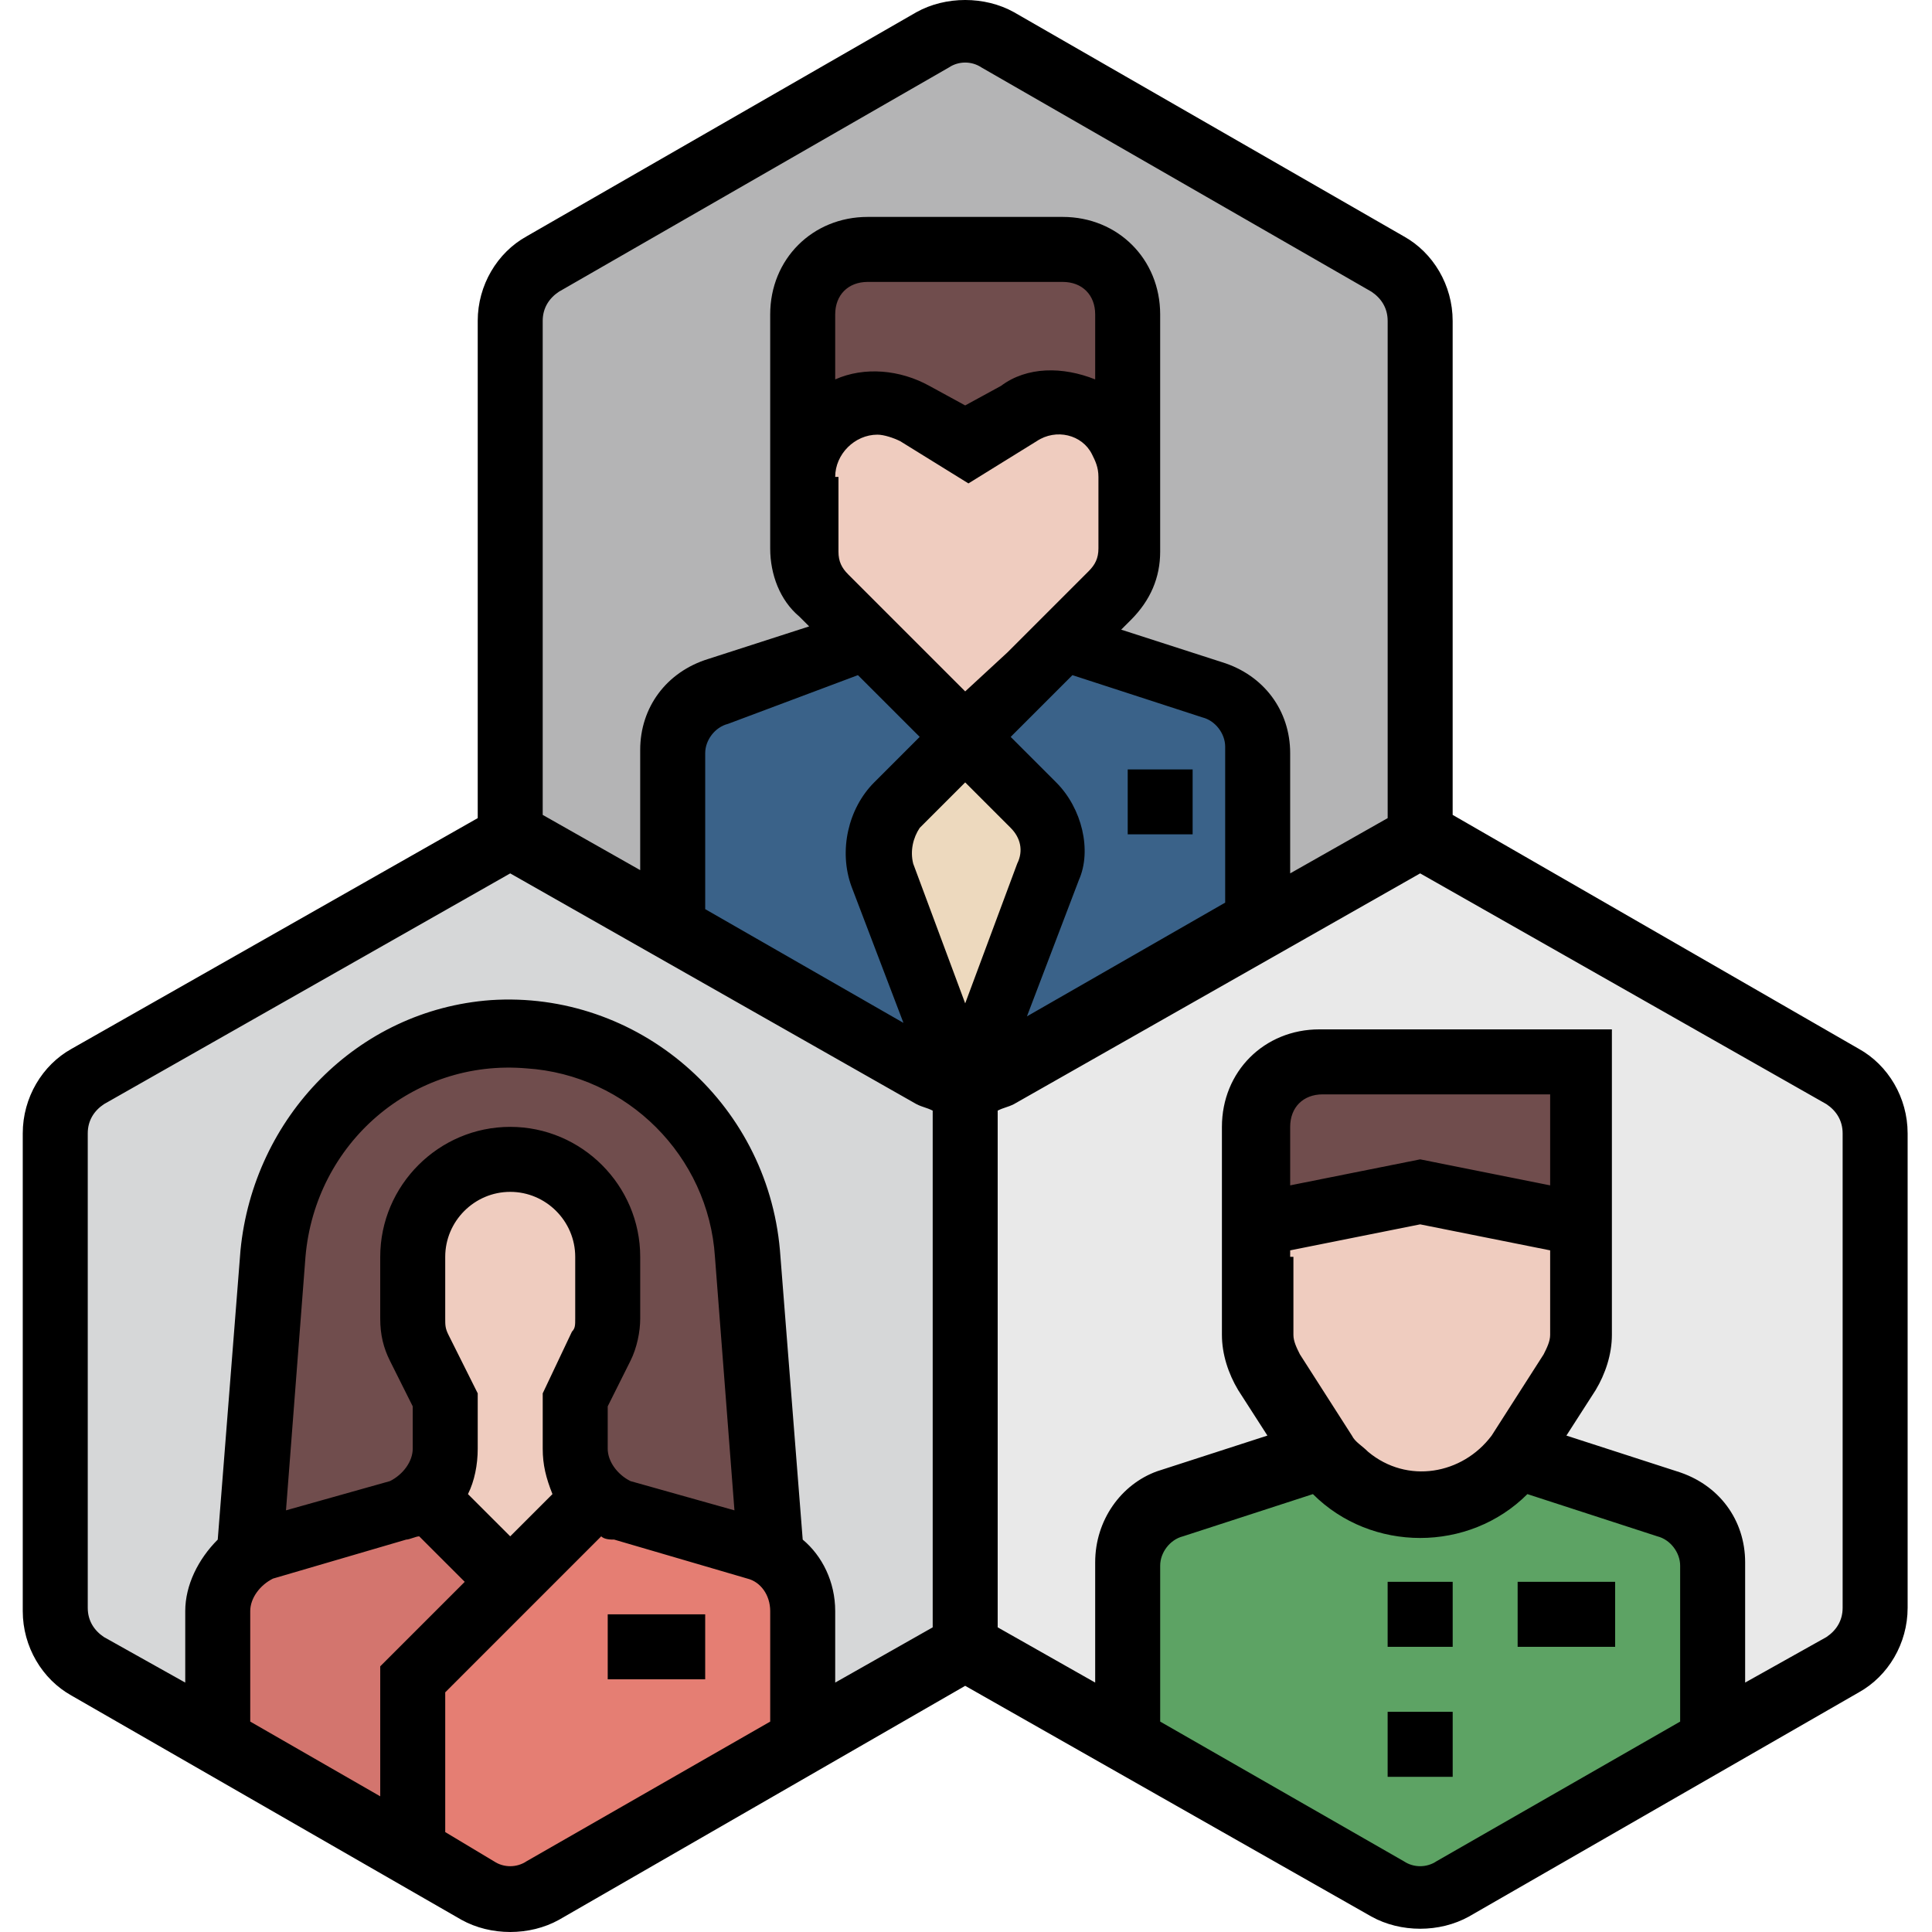 <svg height="475pt" viewBox="-5 0 475 475.6" width="475pt" xmlns="http://www.w3.org/2000/svg"><path d="m344.301 79c0-5.602-3.199-11.199-8-13.602l-96-55.199c-4.801-3.199-11.199-3.199-16 0l-96 55.199c-4.801 3.203-8 8-8 13.602v126.398l112 64 112-64zm0 0" fill="#b4b4b5"/><path d="m232.301 269.398 72-40.797v-43.203c0-7.199-4.801-12.797-11.199-15.199l-36.801-12.801 11.199-11.199c3.199-3.199 4.801-7.199 4.801-11.199v-57.602c0-8.797-7.199-16-16-16h-48c-8.801 0-16 7.203-16 16v57.602c0 4 1.598 8 4.801 11.199l11.199 11.199-36.801 12c-6.398 2.402-11.199 8-11.199 15.203v43.199zm0 0" fill="#efccbf"/><path d="m192.301 117.398c0-10.398 8-18.398 18.398-18.398 3.199 0 6.402.801 9.602 2.398l12 8 12.801-7.199c8.797-4.801 20-2.398 24.797 6.402 1.602 3.199 2.402 6.398 2.402 9.598v-40c0-8.801-7.199-16-16-16h-48c-8.801 0-16 7.199-16 16zm0 0" fill="#704d4d"/><path d="m293.102 169.398-36.801-12-24 24 16.801 16.801c4.797 4.801 5.598 11.199 4 16.801l-20.801 54.398 72-40.797v-43.203c0-7.199-4.801-13.598-11.199-16zm0 0" fill="#3a6289"/><path d="m212.301 215c-2.402-5.602-.801-12.801 4-16.801l16-16.801-24-24-36.801 12c-6.398 2.402-11.199 8-11.199 15.203v43.199l72 40.801zm0 0" fill="#3a6289"/><path d="m232.301 181.398-16.801 16.801c-4.801 4.801-5.602 11.199-4 16.801l20.801 54.398 20-54.398c2.398-5.602.801-12.801-4-16.801zm0 0" fill="#edd9be"/><path d="m232.301 405.398v-136l-112-64-104 59.203c-4.801 3.199-8 8-8 13.598v127.199l104 59.203c4.801 3.199 11.199 3.199 16 0zm0 0" fill="#d6d7d8"/><path d="m178.699 308.602c-2.398-32-30.398-56-63.199-53.602-28.801 2.398-52 24.801-53.602 53.602l-5.598 80.797h128zm0 0" fill="#704d4d"/><path d="m180.301 381.398-32.801-9.598c-7.199-1.602-12-8-12-15.199v-12l6.398-12.801c.801-2.402 1.602-4.801 1.602-7.199v-15.203c0-13.598-10.398-24-24-24s-24 10.402-24 24v15.203c0 2.398.801 4.797 1.602 7.199l6.398 12.801v12c0 7.199-4.801 13.598-12 15.199l-31.199 9.598c-7.199 1.602-12 8-12 15.203v32l64 36.797c4.801 3.203 11.199 3.203 16 0l64-36.797v-32c0-7.203-4.801-13.602-12-15.203zm0 0" fill="#efccbf"/><path d="m98.699 367.801c-.801.801-1.598 1.598-2.398 2.398s-2.402 1.602-4 1.602l-32 9.598c-7.199 1.602-12 8-12 15.203v32l64 36.797c2.398 1.602 4.801 2.402 8 2.402v-78.402zm0 0" fill="#d3756e"/><path d="m96.301 455.801 16 8.801c4.801 3.199 11.199 3.199 16 0l64-36.801v-32c0-7.199-4.801-13.602-12-15.199l-32.801-9.602c-2.398-.801-4.801-2.398-6.398-4l-20.801 22.398-24 24zm0 0" fill="#e57e73"/><path d="m456.301 279c0-5.602-3.199-11.199-8-13.602l-104-60-112 64v136l104 59.203c4.801 3.199 11.199 3.199 16 0l104-59.203zm0 0" fill="#e9e9e9"/><path d="m416.301 385.398c0-7.199-4.801-12.797-11.199-15.199l-36.801-12.801 13.598-20c1.602-2.398 2.402-5.598 2.402-8.797v-27.203l-40-8-40 8v27.203c0 3.199.801 6.398 2.398 8.797l13.602 20-36.801 12c-6.398 2.402-11.199 8-11.199 15.203v43.199l64 36.801c4.801 3.199 11.199 3.199 16 0l64-36.801zm0 0" fill="#efccbf"/><path d="m368.301 357.398c-9.602 13.602-28.801 16-41.602 6.402-2.398-1.602-4-4-6.398-6.402l-36.801 12c-6.398 2.402-11.199 8-11.199 15.203v43.199l64 36.801c4.801 3.199 11.199 3.199 16 0l64-36.801v-43.199c0-7.203-4.801-12.801-11.199-15.203zm0 0" fill="#5da364"/><path d="m320.301 261.398c-8.801 0-16 7.203-16 16v24l40-8 40 8v-40zm0 0" fill="#704d4d"/><g fill="#538457"><path d="m336.301 389.398h16v16h-16zm0 0"/><path d="m336.301 421.398h16v16h-16zm0 0"/><path d="m368.301 389.398h24v16h-24zm0 0"/></g><path d="m272.301 189.398h16v16h-16zm0 0" fill="#4282b7"/><path d="m144.301 397.398h24v16h-24zm0 0" fill="#f78b7c"/><path d="m452.301 258.199-100-57.598v-121.602c0-8.801-4.801-16.801-12-20.801l-96-55.199c-7.199-4-16.801-4-24 0l-96 55.199c-7.199 4-12 12-12 20.801v122.398l-100 56.801c-7.199 4-12 12-12 20.801v117.602c0 8.797 4.801 16.797 12 20.797l96 55.203c7.199 4 16.801 4 24 0l100-57.602 100 56.801c7.199 4 16.801 4 24 0l96-55.199c7.199-4 12-12 12-20.801v-116.801c0-8.801-4.801-16.801-12-20.801zm-320-186.398 96-55.199c2.398-1.602 5.598-1.602 8 0l96 55.199c2.398 1.598 4 4 4 7.199v122.398l-24 13.602v-29.602c0-10.398-6.402-19.199-16.801-22.398l-24.801-8 2.402-2.398c4.797-4.801 7.199-10.402 7.199-16.801v-58.402c0-13.598-10.402-24-24-24h-48c-13.602 0-24 10.402-24 24v57.602c0 6.398 2.398 12.801 7.199 16.801l2.398 2.398-24.797 8c-10.402 3.199-16.801 12-16.801 22.402v29.598l-24-13.598v-121.602c0-3.199 1.598-5.602 4-7.199zm132 21.598c-8-3.199-16.801-3.199-23.199 1.602l-8.801 4.801-8.801-4.801c-7.199-4-16-4.801-23.199-1.602v-16c0-4.797 3.199-8 8-8h48c4.801 0 8 3.203 8 8zm-64 24c0-5.598 4.801-10.398 10.398-10.398 1.602 0 4 .801 5.602 1.602l16.801 10.398 16.797-10.398c4.801-3.203 11.203-1.602 13.602 3.199.801 1.598 1.602 3.199 1.602 5.598v17.602c0 2.398-.801 4-2.402 5.602l-20 20-10.398 9.598-8.801-8.801-8.801-8.797-11.199-11.203c-1.602-1.598-2.398-3.199-2.398-5.598v-18.402zm5.598 48.801 15.203 15.199-11.203 11.203c-6.398 6.398-8.797 16.797-5.598 25.598l12.801 33.602-48.801-28v-38.402c0-3.199 2.398-6.398 5.598-7.199zm37.602 37.602c2.398 2.398 3.199 5.598 1.602 8.801l-12.801 34.398-12.801-34.398c-.801-3.203 0-6.402 1.602-8.801l11.199-11.199zm11.199-11.199-11.199-11.203 15.199-15.199 32 10.402c3.199.797 5.602 4 5.602 7.199v38.398l-48.801 28 12.801-33.598c3.199-7.203.801-17.602-5.602-24zm-238.398 203.199v-116.801c0-3.199 1.598-5.602 4-7.199l100-56.801 100 56.801c1.598.801 2.398.801 4 1.598v127.203l-24 13.598v-17.598c0-7.203-3.199-13.602-8-17.602l-5.602-71.199c-3.199-36.801-35.199-64-71.199-61.602-32.801 2.402-58.398 28.801-61.602 61.602l-5.598 71.199c-4.801 4.801-8 11.199-8 17.602v17.598l-20-11.199c-2.402-1.602-4-4-4-7.199zm72 46.398-32-18.398v-27.199c0-3.203 2.398-6.402 5.598-8l32.801-9.602c.801 0 2.402-.801 3.199-.801l11.203 11.199-20.801 20.801zm32-64-10.402-10.398c1.602-3.199 2.402-7.199 2.402-11.199v-13.602l-7.199-14.398c-.801-1.602-.801-2.402-.801-4v-15.203c0-8.797 7.199-16 16-16s16 7.203 16 16v15.203c0 1.598 0 2.398-.801 3.199l-7.199 15.199v13.602c0 4 .801 7.199 2.398 11.199zm24-21.598v-10.402l5.598-11.199c1.602-3.199 2.402-7.199 2.402-10.398v-15.203c0-17.598-14.402-32-32-32-17.602 0-32 14.402-32 32v15.203c0 4 .801 7.199 2.398 10.398l5.602 11.199v10.402c0 3.199-2.402 6.398-5.602 8l-25.598 7.199 4.797-62.402c2.402-28 26.402-48.797 54.402-46.398 24.801 1.602 44.801 21.602 46.398 46.398l4.801 62.402-25.602-7.199c-3.199-1.602-5.598-4.801-5.598-8zm-20 101.598c-2.402 1.602-5.602 1.602-8 0l-12-7.199v-34.398l38.398-38.402c.801.801 2.402.801 3.199.801l32.801 9.602c3.199.797 5.602 4 5.602 8v27.199zm224 0c-2.402 1.602-5.602 1.602-8 0l-60-34.398v-38.402c0-3.199 2.398-6.398 5.598-7.199l32-10.398c14.402 14.398 38.402 14.398 52.801 0l32 10.398c3.199.801 5.602 4 5.602 7.199v38.402zm-36-148.801v-1.598l32-6.402 32 6.402v20.801c0 1.598-.801 3.199-1.602 4.797l-12.801 20c-7.199 9.602-20.797 12-30.398 4-1.602-1.598-3.199-2.398-4-4l-12.801-20c-.801-1.598-1.598-3.199-1.598-4.797v-19.203zm64-17.598-32-6.402-32 6.402v-14.402c0-4.797 3.199-8 8-8h56zm72 104c0 3.199-1.602 5.598-4 7.199l-20 11.199v-29.598c0-10.402-6.402-19.203-16.801-22.402l-27.199-8.801 7.199-11.199c2.398-4 4-8.801 4-13.598v-75.203h-72c-13.602 0-24 10.402-24 24v51.203c0 4.797 1.602 9.598 4 13.598l7.199 11.199-27.199 8.801c-8.801 3.199-15.199 12-15.199 22.402v29.598l-24-13.598v-127.203c1.598-.797 2.398-.797 4-1.598l100-56.801 100 56.801c2.398 1.598 4 4 4 7.199zm0 0"/><path d="m144.301 397.398h24v16h-24zm0 0"/><path d="m336.301 389.398h16v16h-16zm0 0"/><path d="m336.301 421.398h16v16h-16zm0 0"/><path d="m368.301 389.398h24v16h-24zm0 0"/><path d="m272.301 189.398h16v16h-16zm0 0"/></svg>